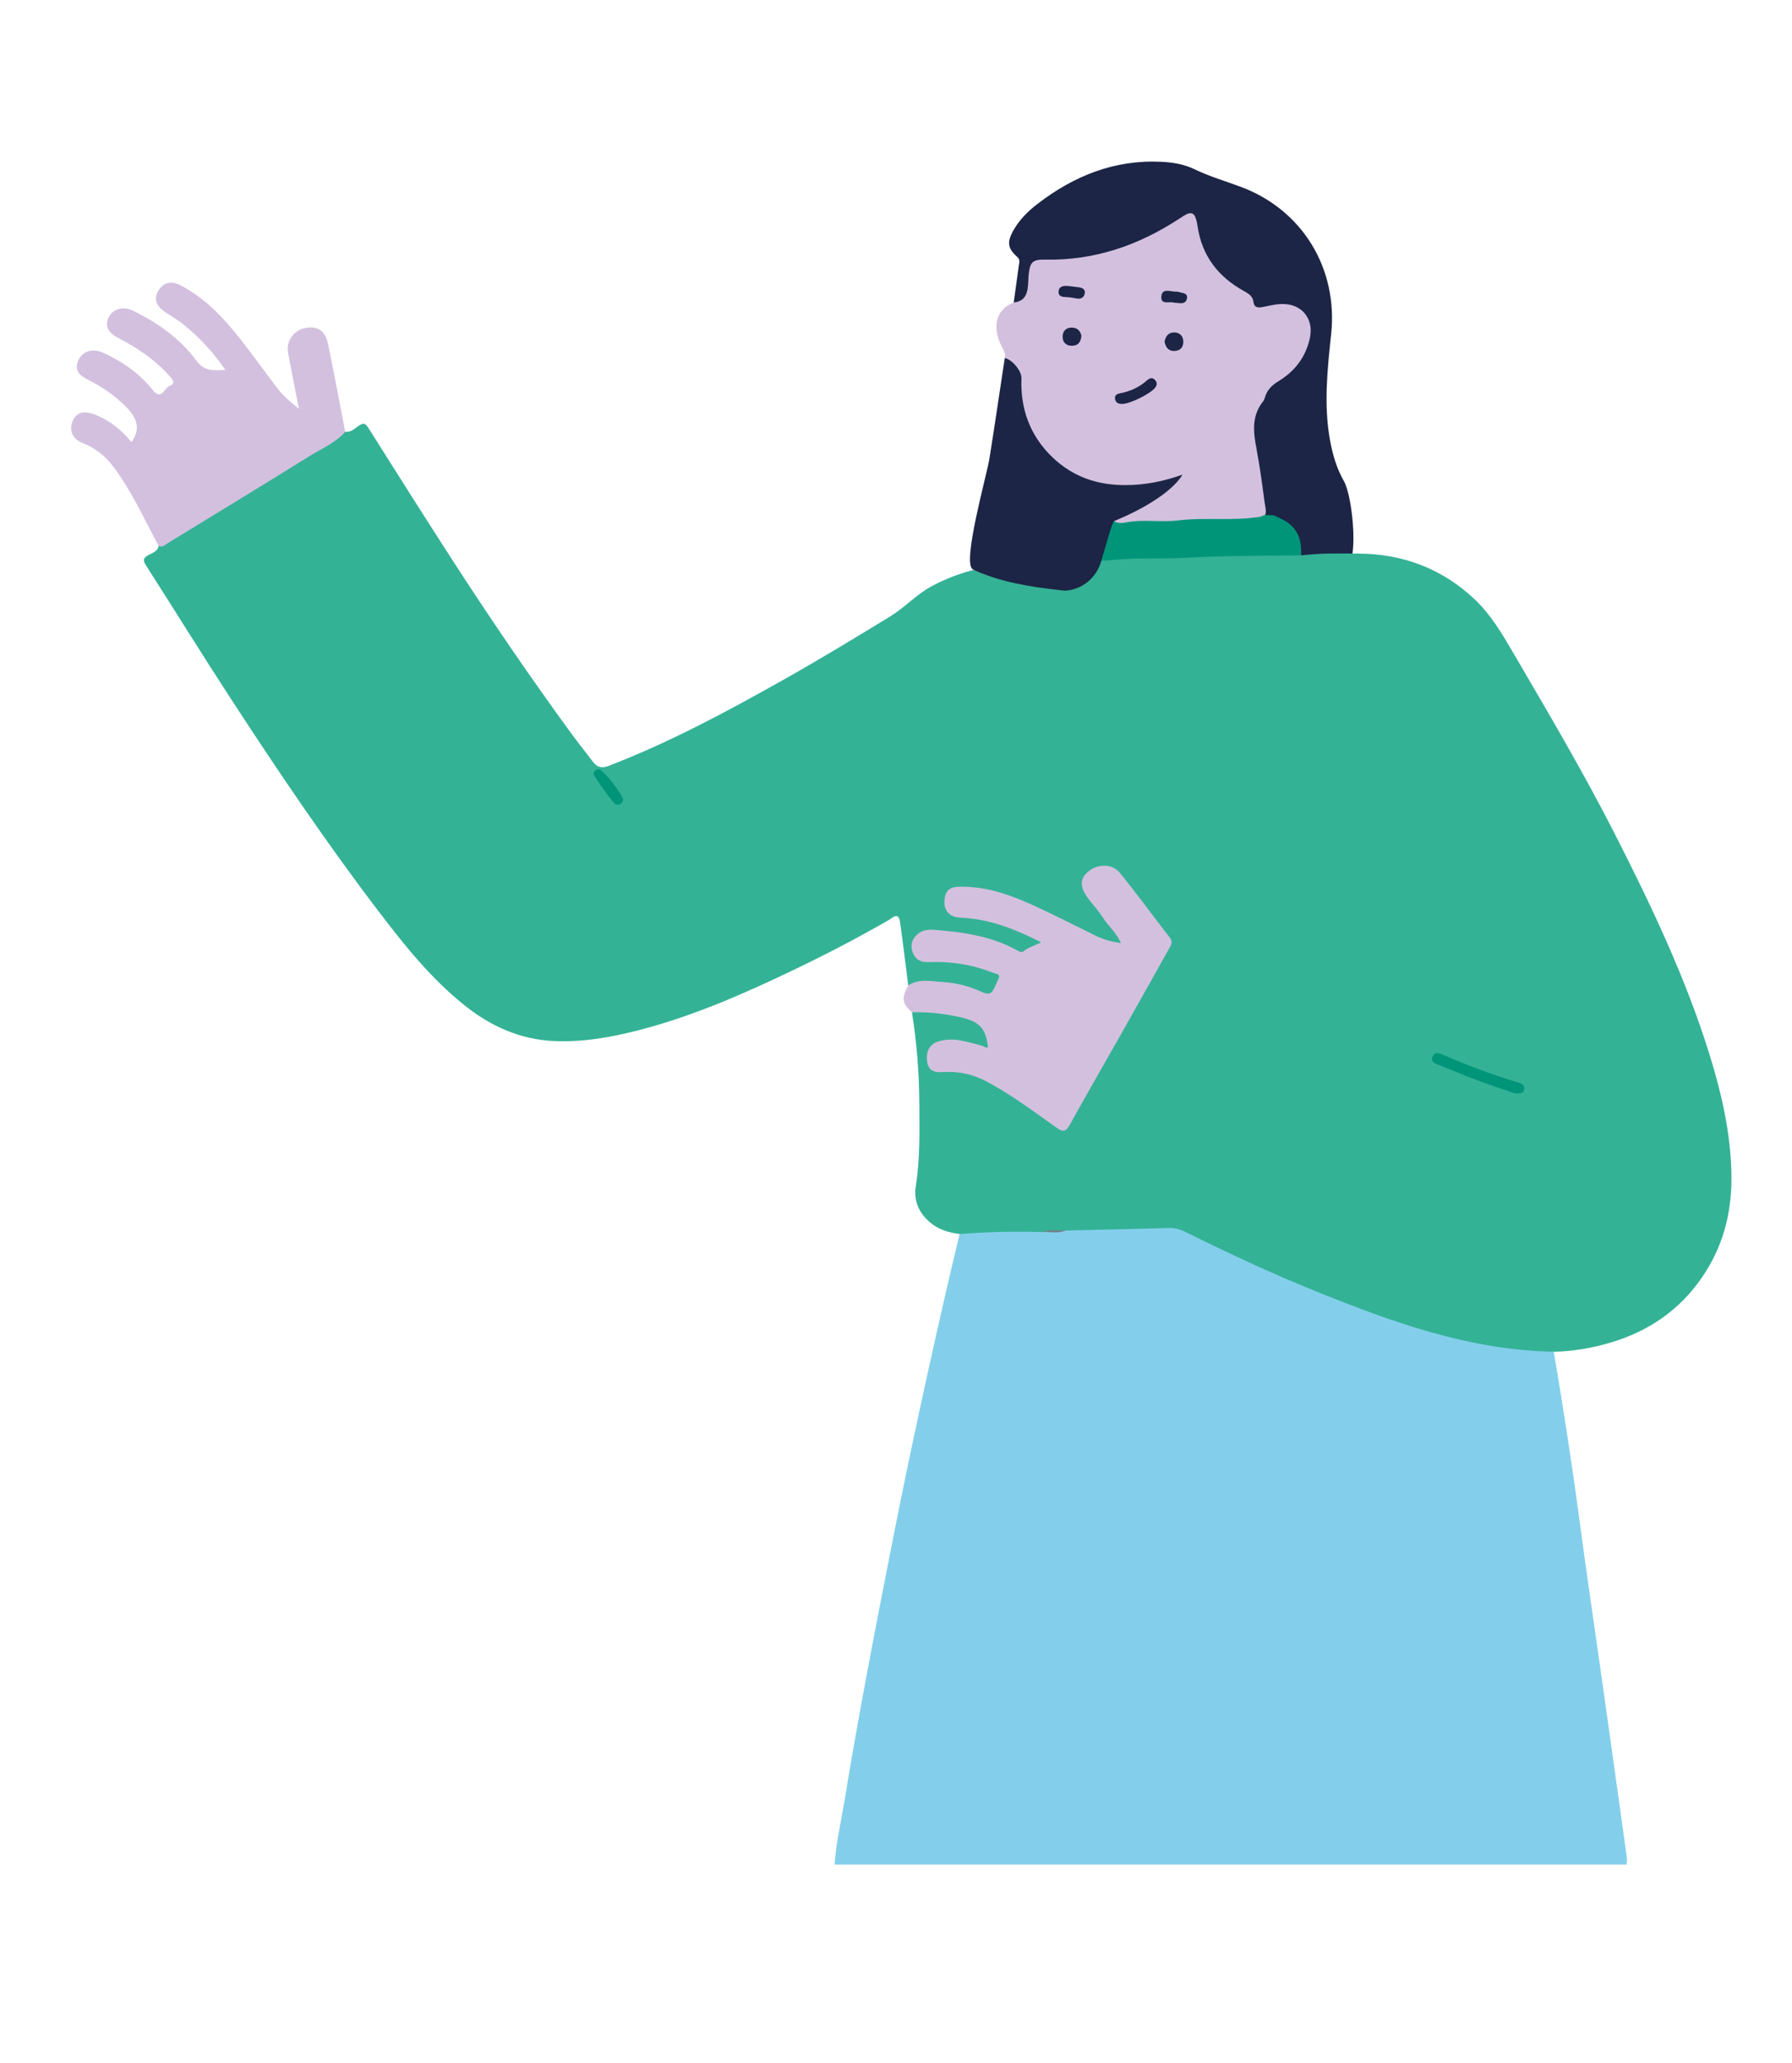 <?xml version="1.0" encoding="UTF-8"?>
<svg id="Capa_1" data-name="Capa 1" xmlns="http://www.w3.org/2000/svg" viewBox="0 0 386.68 444.96">
  <defs>
    <style>
      .cls-1 {
        fill: #d3c0df;
      }

      .cls-2 {
        fill: #34b296;
      }

      .cls-3 {
        fill: #1c2545;
      }

      .cls-4 {
        fill: #009579;
      }

      .cls-5 {
        fill: #727e88;
      }

      .cls-6 {
        fill: #83cfeb;
      }
    </style>
  </defs>
  <path class="cls-3" d="M272.8,111.08c-.82-5.25-1.19-10.63-2.59-15.72-1.36-4.95,1.9-8.22,3.14-12.22,.19-.63,1-.67,1.54-.97,3.58-1.95,6.05-4.83,7.08-8.79,1.26-4.83-1.58-7.92-6.51-7.19-.89,.13-1.78,.3-2.64,.55-1.69,.5-3.16,.79-2.77-1.84,.09-.64-.37-.97-.91-1.21-6.73-2.97-10.36-8.22-11.39-15.41-.1-.68-.26-1.35-.43-2.21-1.65,1.04-3.19,2.04-4.77,2.98-8.57,5.13-17.76,7.97-27.83,7.44-1.28-.07-1.89,.17-1.96,1.56-.1,1.79-.58,3.58-.55,5.36,.03,1.78-.78,2.08-2.23,1.9-.41-.05-.83-.04-1.24-.06,.37-2.67,.75-5.34,1.11-8.01,.09-.65,.33-1.23-.38-1.86-1.99-1.75-2.19-3.1-.94-5.43,1.3-2.42,3.21-4.33,5.37-5.99,7.87-6.04,16.61-9.56,26.7-9.06,2.44,.12,4.87,.51,7.05,1.56,3.3,1.6,6.81,2.61,10.22,3.89,13.24,4.99,20.86,17.65,19.37,31.7-.8,7.57-1.63,15.17-.27,22.78,.56,3.15,1.44,6.19,3.04,8.99,1.89,3.29,3.52,18.84-.21,19.13-3.93,.31-7.87,.58-11.8,.86-.71,.52-4.52-12.13-5.19-12.74Z"/>
  <path class="cls-6" d="M180.08,402.19c.32-4.69,1.41-9.27,2.17-13.89,3.01-18.47,6.59-36.83,10.2-55.19,3.75-19.1,7.9-38.11,12.27-57.08,.76-3.29,1.57-6.57,2.35-9.85,1.95-1.12,4.14-.98,6.25-1.05,3.8-.13,7.61-.07,11.42-.03,1.7,.1,3.41,.26,5.1-.16,.4-.1,.82-.17,1.23-.15,6.99,.22,13.97-.57,20.96-.46,1.41,.02,2.73,.27,4.01,.9,9.14,4.49,18.35,8.81,27.79,12.64,13.56,5.51,27.25,10.57,41.89,12.45,2.4,.31,4.82,.38,7.23,.63,.81,.09,1.68-.08,2.33,.62,2,11.86,3.86,23.74,5.45,35.67,1.65,12.4,3.5,24.78,5.24,37.17,1.7,12.05,3.39,24.1,5.06,36.15,.07,.54-.01,1.1-.02,1.64H180.08Z"/>
  <path class="cls-2" d="M335.27,291.56c-18.26-.3-35.04-6.44-51.66-13.16-9.47-3.83-18.73-8.16-27.88-12.7-1.15-.57-2.28-.86-3.57-.82-7.4,.21-14.8,.37-22.2,.55-1.71,.41-3.47-.17-5.17,.33-5.92-.19-11.82-.04-17.72,.42-2.44-.31-4.72-1-6.6-2.69-2.28-2.05-3.34-4.62-2.86-7.62,.93-5.84,.8-11.7,.77-17.57-.03-6.69-.55-13.35-1.6-19.97,.23-.29,.55-.43,.9-.45,4.87-.27,9.54,.46,13.87,2.81,1.64,.89,2.48,3.05,2.12,4.81-.24,1.19-1.05,.91-1.76,.67-1.85-.63-3.76-.96-5.67-1.27-1.41-.22-2.78-.11-4.05,.56-1.36,.72-1.7,1.94-1.47,3.36,.24,1.46,1.32,1.94,2.6,1.82,5.64-.52,10.2,2.08,14.67,4.95,3.15,2.02,6.18,4.22,9.24,6.38,2.19,1.55,2.43,1.54,3.77-.83,5.63-9.95,11.27-19.9,16.87-29.86,1.19-2.11,2.42-4.2,3.59-6.33,.69-1.25,.59-2.31-.28-3.45-3.12-4.07-6.23-8.15-9.4-12.18-1.04-1.32-2.38-2.12-4.15-1.87-3.23,.46-4.41,3.06-2.57,5.73,1.77,2.57,3.79,4.95,5.68,7.43,.34,.44,.71,.85,.98,1.34,.23,.42,.55,.9,.27,1.36-.33,.54-.95,.51-1.51,.42-1.59-.24-3.08-.8-4.52-1.51-4.73-2.32-9.34-4.89-14.21-6.89-4.5-1.85-9.05-3.51-14.03-3.44-2.32,.03-3.14,.6-3.28,2.27-.15,1.82,.9,3.04,3.05,3.16,5.29,.3,10.16,2.02,14.93,4.16,.44,.2,.89,.39,1.29,.67,1.2,.83,1.2,1.37-.03,2.14-1.96,1.22-3.78,1.68-6.15,.46-4.15-2.13-8.71-3.17-13.42-3.29-.91-.02-1.79-.22-2.68-.28-1.91-.13-3.43,.74-3.89,2.14-.63,1.91,.68,3.61,3.04,3.6,3.28-.01,6.5,.32,9.69,1.04,1.42,.32,2.81,.75,4.16,1.31,1.44,.6,1.83,1.46,1.19,2.94-1.2,2.73-1.78,3.09-4.55,2.03-4.9-1.87-9.92-2.35-15.09-1.68-.59-4.58-1.12-9.17-1.78-13.73-.32-2.24-1.65-.82-2.39-.4-6.66,3.85-13.47,7.39-20.4,10.71-10.79,5.18-21.73,9.99-33.37,13.02-6.1,1.59-12.29,2.69-18.61,2.39-7.22-.34-13.56-3.21-19.13-7.65-7.25-5.77-13.01-12.97-18.59-20.3-11.33-14.86-21.77-30.33-31.96-45.98-6.19-9.5-12.16-19.15-18.27-28.7-.71-1.1-.55-1.61,.59-2.21,.86-.45,2-.78,2.18-2.03,11.85-7.08,23.54-14.44,35.34-21.6,1.64-1,3.15-2.22,4.95-2.95,1.26,.18,2.05-.78,2.95-1.34,1.05-.66,1.41-.41,2.02,.55,5.94,9.42,11.89,18.84,17.94,28.2,8.22,12.73,16.76,25.25,25.69,37.49,1.55,2.12,3.2,4.16,4.78,6.26,.92,1.22,1.93,1.49,3.42,.91,12.96-4.98,25.16-11.52,37.23-18.3,7.97-4.47,15.78-9.2,23.57-13.97,3.13-1.92,5.6-4.7,8.87-6.46,4.63-2.5,9.53-3.96,14.73-4.62,4.61-.59,9.25-.29,13.86-.81,.79-.72,1.78-.68,2.74-.69,11.24-.22,22.48-.72,33.72-.92,3.92-.07,7.85-.34,11.79-.32,1.03,0,2.09-.05,2.96,.69,4.13-.5,8.29-.43,12.43-.39,9.6,.09,18.01,3.28,25,9.9,3.44,3.26,5.84,7.31,8.22,11.39,7.54,12.9,15.14,25.76,21.93,39.07,7.95,15.6,15.48,31.4,20.64,48.17,2.47,8.03,4.33,16.22,4.57,24.74,.23,7.83-1.38,15.07-5.57,21.68-5.82,9.2-14.43,14.25-24.92,16.34-2.57,.51-5.17,.83-7.8,.87Z"/>
  <path class="cls-1" d="M216.81,77.23c.27-1.2-.51-2.07-.94-3.05-1.43-3.2-1.44-7.23,2.86-8.92,2.85-.32,3.05-2.44,3.16-4.64,.02-.48,.03-.97,.08-1.45,.31-2.66,.84-3.23,3.57-3.17,10.61,.22,20.14-3.07,28.93-8.83,.52-.34,1.03-.69,1.6-.97,.96-.46,1.59-.17,1.93,.82,.21,.59,.33,1.2,.42,1.82,.94,6.37,4.47,10.9,10.02,13.95,1.02,.56,1.9,1.12,2.05,2.39,.14,1.14,.91,1.23,1.83,1.07,1.36-.24,2.7-.61,4.09-.67,4.39-.2,7.18,3.1,6.23,7.38-.9,4.09-3.26,7.15-6.79,9.28-1.38,.84-2.39,1.83-2.87,3.37-.1,.33-.2,.69-.41,.95-2.53,3.14-2.14,6.6-1.44,10.25,.72,3.8,1.23,7.65,1.74,11.49,.14,1.07,.55,2.18-.05,3.25-1.31,.97-2.85,1.05-4.36,1-7.26-.2-14.49,.7-21.75,.44-2.04-.07-4.09,.95-6.12-.05-.68-1.42,.68-1.46,1.33-1.73,2.64-1.09,5.09-2.5,7.45-4.09,1.54-1.04,2.91-2.28,4.23-3.6-4.72,1.48-9.5,2.05-14.48,1.49-10.08-1.12-18.98-10.34-19.18-20.58-.06-3.03-.77-5.38-3.14-7.21Z"/>
  <path class="cls-1" d="M195.96,212.57c2.36-1.56,5.01-.89,7.49-.75,2.88,.16,5.75,.92,8.38,2.13,1.51,.69,2.15,.48,2.8-1.01,1.37-3.14,1.57-2.39-1.36-3.48-4.17-1.55-8.56-2.11-13.02-1.92-1.64,.07-2.83-.67-3.36-2.24-.52-1.55-.04-2.9,1.22-3.89,.95-.75,2.17-.95,3.33-.86,6.28,.49,12.49,1.34,18.13,4.48,.41,.23,.85,.54,1.34,.13,1.01-.83,2.29-1.17,3.78-1.89-4.47-2.24-8.68-4.05-13.26-4.86-1.42-.25-2.86-.4-4.31-.48-2.35-.14-3.52-1.61-3.31-3.88,.16-1.74,.97-2.71,2.92-2.77,5.4-.18,10.39,1.4,15.2,3.54,4.93,2.19,9.73,4.67,14.58,7.05,1.62,.8,3.32,1.26,5.35,1.55-.95-2.24-2.69-3.65-3.86-5.46-.89-1.39-2.01-2.63-3.03-3.94-1.99-2.57-2.05-4.41-.2-5.98,2.08-1.77,5.22-1.81,6.93,.29,3.69,4.56,7.14,9.3,10.74,13.94,.75,.97,.19,1.7-.24,2.46-3.2,5.73-6.41,11.46-9.64,17.18-3.91,6.92-7.9,13.79-11.74,20.75-.87,1.57-1.53,1.5-2.84,.58-4.91-3.46-9.7-7.09-15.03-9.93-3.03-1.61-6.19-2.3-9.59-2.05-1.71,.13-3.05-.33-3.3-2.28-.3-2.29,.6-3.82,2.49-4.37,3.24-.95,6.26,.15,9.32,.95,.44,.11,.8,.55,1.33,.33-.55-4.4-1.93-5.68-6.95-6.68-3.13-.63-6.27-.94-9.46-.86-2.13-1.85-2.3-3.07-.82-5.76Z"/>
  <path class="cls-1" d="M74.51,93.13c-2.15,2.43-5.15,3.65-7.81,5.31-10.17,6.34-20.43,12.55-30.65,18.81-.57,.35-1.07,.95-1.84,.44-3.15-5.76-5.79-11.81-9.8-17.07-1.72-2.25-3.81-3.97-6.48-5.01-2.23-.87-3.06-2.63-2.33-4.59,.76-2.02,2.33-2.56,4.8-1.62,3.25,1.23,5.84,3.37,7.97,5.95,2.19-3.06,1.02-5.41-1.26-7.68-2.34-2.32-4.96-4.19-7.9-5.64-2.51-1.25-3.14-2.42-2.32-4.29,.87-1.96,3.03-2.69,5.29-1.68,4.17,1.86,7.87,4.44,10.72,8.01,1.99,2.49,2.54-.42,3.67-.83,1.55-.56,.55-1.54-.07-2.22-3.09-3.45-6.87-5.99-10.96-8.1-2.25-1.16-2.95-2.61-2.11-4.42,.84-1.82,3.08-2.54,5.17-1.53,5.37,2.59,10.22,6.02,13.76,10.8,1.76,2.37,3.69,2.16,6.27,2.01-2.66-3.84-5.67-7.09-9.17-9.89-1.18-.95-2.52-1.7-3.79-2.55-2.08-1.39-2.56-2.93-1.47-4.69,1.08-1.75,2.76-2.15,4.8-1.09,5.35,2.79,9.34,7.1,12.99,11.75,2.61,3.32,5.07,6.75,7.61,10.12,1.29,1.72,2.87,3.14,4.89,4.74-.83-4.29-1.62-8.18-2.33-12.08-.47-2.53,1.23-4.9,3.75-5.35,2.65-.47,4.29,.6,4.88,3.47,1.29,6.29,2.47,12.6,3.69,18.9Z"/>
  <path class="cls-4" d="M237.55,112.65c.95-.08,1.9-.17,2.85-.25,.81,.59,1.78,.43,2.61,.28,3.71-.7,7.47,.02,11.15-.42,5.9-.72,11.86,.17,17.73-.79,.32-.05,.61-.25,.91-.38,.69,.02,1.39,.04,2.08,.06,1.03,.54,2.16,.96,3.09,1.64,2.35,1.73,2.92,4.25,2.8,7-8.37,.14-16.75,.05-25.1,.53-4.84,.27-9.69-.05-14.5,.39-3.88,.35-7.73,.26-11.6,.34,.05-4.76,1.59-7.27,5.1-8.13,.92-.22,1.91-.18,2.87-.26Z"/>
  <path class="cls-3" d="M216.81,77.23c1.56,.3,3.66,2.77,3.6,4.35-.25,6.65,1.85,12.4,6.66,17.03,4.39,4.22,9.68,6.05,15.79,6.03,4.27-.01,8.29-.83,12.32-2.27-2,3.32-7.57,7.08-14.79,10.03-.46,.46-1.64,4.84-2.8,8.76-1.01,3.41-3.97,5.94-7.51,6.23-.2,.02-.38,.02-.51,0-5.5-.6-10.99-1.33-16.24-3.18-1.16-.41-2.32-.84-3.41-1.4-2.41-1.24,3.02-20.38,3.58-23.88,1.15-7.22,2.21-14.46,3.31-21.69Z"/>
  <path class="cls-5" d="M224.79,265.76c1.69-.6,3.44-.3,5.17-.33-1.69,.73-3.45,.19-5.17,.33Z"/>
  <path class="cls-4" d="M326.99,235.87c-2.52-.87-5.41-1.81-8.26-2.87-2.79-1.04-5.52-2.2-8.28-3.3-.85-.34-1.87-.65-1.29-1.86,.46-.97,1.26-.75,2.13-.37,5.26,2.3,10.63,4.32,16.13,5.97,.78,.23,1.71,.49,1.45,1.64-.17,.77-.83,.82-1.87,.79Z"/>
  <path class="cls-4" d="M129.14,165.91c1.13,.07,5.62,6,5.32,6.77-.46,1.15-1.47,1.15-2.12,.36-1.44-1.76-2.78-3.63-4-5.55-.65-1.02,.14-1.45,.8-1.58Z"/>
  <path class="cls-3" d="M242.2,87.12c-.92,.05-1.48-.3-1.6-1.09-.11-.74,.36-1.06,1.08-1.19,2.19-.42,4.18-1.31,5.85-2.82,.61-.55,1.25-.64,1.78,.03,.42,.53,.37,1.09-.12,1.66-1.13,1.32-5.39,3.41-7,3.41Z"/>
  <path class="cls-3" d="M251.29,73.75c.17-1.16,.8-2,1.95-2.04,1.22-.04,2.08,.66,2.1,2,.01,1.21-.66,1.92-1.86,1.99-1.35,.08-1.93-.78-2.19-1.95Z"/>
  <path class="cls-3" d="M233.35,72.4c-.13,1.38-.7,2.15-1.95,2.18-1.34,.04-2.14-.73-2.11-2.01,.03-1.14,.72-1.92,2.01-1.9,1.26,.02,1.81,.78,2.05,1.73Z"/>
  <path class="cls-3" d="M230.43,61.68c.81,.1,1.63,.19,2.44,.3,.77,.11,1.37,.5,1.2,1.33-.17,.81-.77,1.25-1.69,1.08-.74-.14-1.48-.27-2.22-.3-.88-.03-1.81-.1-1.74-1.2,.07-1.15,1.05-1.28,2.01-1.21Z"/>
  <path class="cls-3" d="M253.29,65.29c-.84-.37-2.98,.63-2.68-1.48,.26-1.79,2.14-.8,3.33-.9,.26-.02,.53,.12,.8,.18,.75,.16,1.62,.26,1.37,1.35-.21,.94-.96,1.04-1.79,.92-.27-.04-.55-.04-1.04-.07Z"/>
</svg>
